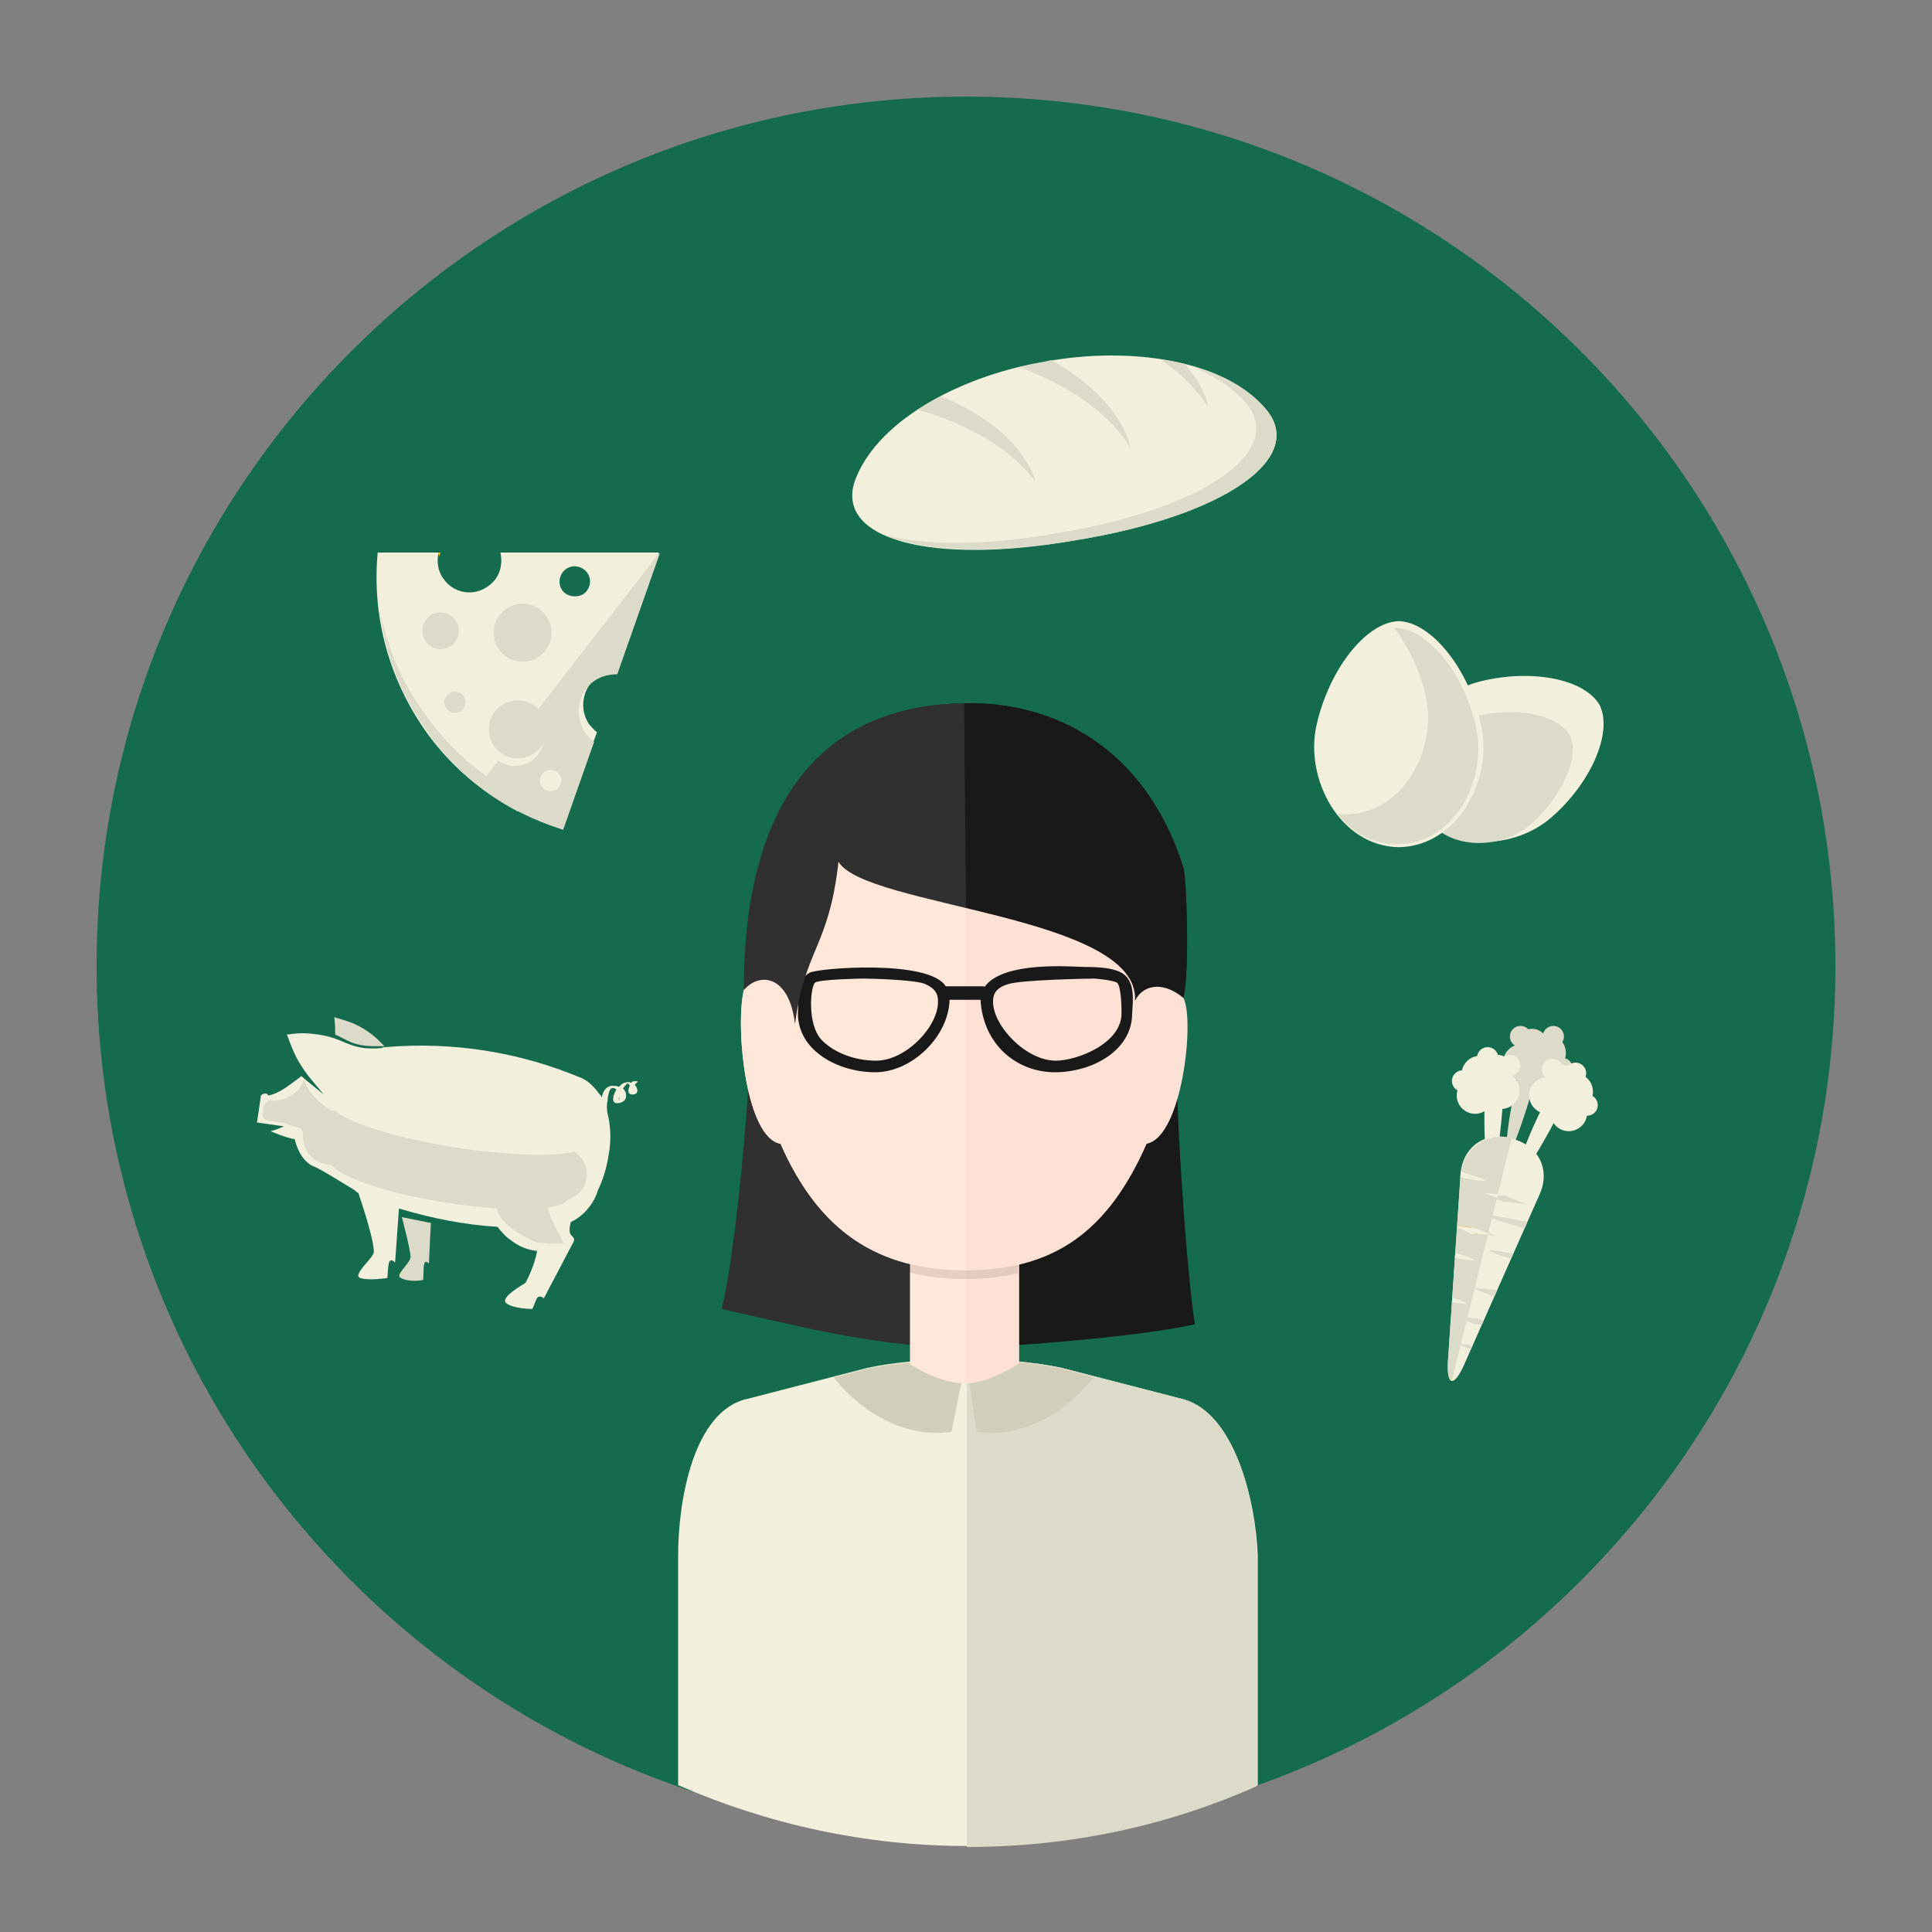 <?xml version="1.0" encoding="utf-8"?>
<!-- Generator: Adobe Illustrator 18.0.0, SVG Export Plug-In . SVG Version: 6.00 Build 0)  -->
<!DOCTYPE svg PUBLIC "-//W3C//DTD SVG 1.1//EN" "http://www.w3.org/Graphics/SVG/1.1/DTD/svg11.dtd">
<svg version="1.1" id="Lag_1" xmlns="http://www.w3.org/2000/svg" xmlns:xlink="http://www.w3.org/1999/xlink" x="0px" y="0px"
	 viewBox="0 0 200 200" enable-background="new 0 0 200 200" xml:space="preserve">
<rect x="0" y="0" width="200" height="200" fill="#808080" stroke="none"/>
<g id="Circle_19_">
	<path fill="#156B4E" d="M10,100c0-49.7,40.3-90,90-90c49.7,0,90,40.3,90,90c0,49.7-40.3,90-90,90C50.3,190,10,149.7,10,100z"/>
</g>
<g>
	<path fill="#F2EFDC" d="M160.5,84.7c-4.1,3.5-11.5,3.5-14.3-1.5c-2.6-5.1,1.6-11.2,6.8-12.6c5.3-1.4,11-0.4,12.6,2.4
		C167,75.9,164.6,81.2,160.5,84.7z"/>
	<path fill="#DCDAC8" d="M158.5,85.3c-3.2,2.8-9,2.8-11.2-1.2c-2-4,1.2-8.8,5.3-9.9c4.1-1.1,8.6-0.3,9.9,1.9
		C163.6,78.3,161.7,82.5,158.5,85.3z"/>
	<path fill="#F2EFDC" d="M153.3,75c1.3,5.7-2.4,12.6-8.5,12.7c-6.1-0.1-9.8-7.1-8.5-12.7c1.3-5.7,5.1-10.6,8.5-10.7
		C148.2,64.4,152.1,69.3,153.3,75z"/>
	<path fill="#DCDAC8" d="M152.8,75.3c-1.2-5.5-4.9-10.1-8.2-10.3c-0.1,0-0.2,0-0.3,0c1.5,1.9,2.7,4.4,3.3,7.1
		c1.2,5.4-2.3,12.1-8.2,12.2c-0.3,0-0.7,0-1-0.1c1.5,1.9,3.6,3.2,6.2,3.2C150.5,87.4,154,80.8,152.8,75.3z"/>
</g>
<g>
	<g>
		<path fill="#DCDAC8" d="M44.4,130.8l0.2-4.2c-1-0.2-2-0.4-3-0.6c0,0,0.9,3.4,0.9,4.1c0,0.7-1.7,1.9-1,2.2c1,0.5,2.3,0.2,2.3,0.2
			C43.9,131.6,43.7,130.1,44.4,130.8z"/>
		<path fill="#DCDAC8" d="M38.8,108.3c0.1,0,0.2,0,0.4,0c0.2,0,0.4,0,0.6,0c-0.7-0.7-1.4-1.5-3.1-2.3c-0.7-0.3-1.4-0.5-2.1-0.7
			c0.1,0.7,0.1,1.3,0.1,1.8C35.9,107.6,36.5,108.3,38.8,108.3z"/>
		<path fill="#F2EFDC" d="M65.7,112.3c0.1-0.1,0.2-0.2,0.3-0.3c0.1-0.1-0.5-0.1-0.6,0c0,0,0,0,0,0.1c-0.5-0.2-1,0-1.3,0.4
			c-0.3-0.1-0.6-0.1-0.8-0.1c-0.6,0.1-0.9,0.6-1,1.2c-0.1-0.2-0.2-0.3-0.3-0.4c-0.5-0.7-1.1-1.3-1.8-1.6c-6.4-2.7-13.4-3.8-20.3-3.2
			c-0.1,0-0.3,0-0.4,0.1c-3.7,0.3-3.6-1.2-7.4-1.5c-0.8-0.1-1.7,0-2.4,0.1c0.6,1.6,0.9,2.4,1.8,3.7c0.6,0.9,1.4,1.7,2,2.5
			c-0.7-0.6-1.5-1.2-2.3-1.9c-1.2,0.9-2.3,1.8-3.4,2c-0.1-0.1-0.2-0.2-0.3-0.2c-0.2,0-0.5,0.1-0.5,0.3l-0.4,2.7l2.8,0.4
			c-0.5,0.2-0.9,0.4-1.4,0.5c0.7,0.3,1.5,0.6,2.3,0.8c0.1,0,0.1,0,0.2,0c0.3,1.3,1,2.5,2.1,2.9c0.9,0.4,2.6,1.5,4.1,2.4
			c0.1,0.1,0.2,0.2,0.4,0.3c0.6,1.8,1.6,4.9,1.6,6.1c0,0.6-2.3,2.4-1.4,2.7c0.9,0.3,2.7,0,2.8,0c0.1-1,0-2.4,0.8-1.6l0.4-5.6
			c3.3,1,6.8,1.7,10.2,1.9c0.4,0.5,0.8,1,1.4,1.4c0.9,0.7,1.8,1,2.7,1.1c-0.3,1.7-1.2,3.3-1.2,3.3c-0.1,0.1-2.7,1.5-2,2.1
			c0.7,0.6,2.7,0.6,2.7,0.6c0.4-0.7,0.4-1.7,1.2-1.1l3.1-5.9c0.2-0.7-0.8-0.3-0.3-2c1.3-0.6,2.4-1.9,2.8-3.3c0.5-1,0.9-2.3,1.1-3.6
			c0.3-1.6,0.2-3.1-0.1-4.3c0,0,0,0,0,0c-0.1-0.5-0.1-0.9,0-1.4c0-0.3,0.1-0.7,0.2-1c0.2-0.4,0.5-0.3,0.7-0.1
			c-0.3,0.5-0.6,1.4,0.1,1.4c0.5,0,1-0.3,0.9-0.9c0-0.3-0.2-0.5-0.3-0.6c0.1-0.2,0.2-0.3,0.4-0.5c0.1-0.1,0.2,0,0.3,0.2
			c-0.2,0.4-0.3,0.9,0.3,0.9C66.1,113.3,66.1,112.7,65.7,112.3z M64.1,113.5c0,0.1,0,0.1,0,0.2c0,0.1,0,0.1,0,0.2
			C64,113.7,64.1,113.6,64.1,113.5z"/>
	</g>
	<path fill="#DCDAC8" d="M60.7,122c-0.2,1.5-1.7,2.5-3.2,2.3l-23.8-3.8c-1.5-0.2-2.5-1.7-2.3-3.2l0,0c0.2-1.5,1.7-2.5,3.2-2.3
		l23.8,3.8C59.9,119.1,61,120.5,60.7,122L60.7,122z"/>
	
		<ellipse transform="matrix(0.988 0.156 -0.156 0.988 19.627 -5.768)" fill="#DCDAC8" cx="46.5" cy="122" rx="12.5" ry="2.5"/>
	
		<ellipse transform="matrix(0.988 0.156 -0.156 0.988 18.748 -6.001)" fill="#F2EFDC" cx="47.5" cy="116.3" rx="13.4" ry="2.5"/>
	<path fill="#DCDAC8" d="M58.4,128.7c-1.6-2.7-2.4-5.2-2.2-6.6c-2.7,0.4-4.6,1.2-4.8,2.5c-0.2,1.3,1.4,2.8,4.1,4
		C56.6,128.7,57.5,128.8,58.4,128.7z"/>
	<path fill="#DCDAC8" d="M31.5,111.8c-0.4,0.6-0.8,1.3-0.9,2.1c-0.3,2.1,0.7,3.9,2.2,4.2c1.3,0.2,2.5-0.8,3.1-2.3
		C33.6,114.8,32,113.4,31.5,111.8z"/>
	<path fill="#DCDAC8" d="M32,115.9c-0.1,0.4-0.4,0.7-0.8,0.6l-3.4-0.5c-0.4-0.1-0.7-0.4-0.6-0.8l0.1-0.6c0.1-0.4,0.4-0.7,0.8-0.6
		l3.4,0.5c0.4,0.1,0.7,0.4,0.6,0.8L32,115.9z"/>
	<path fill="#DCDAC8" d="M31.2,112.6c0,0-0.1,0-0.1,0c-0.8,0.9-2,1.5-3.3,1.3c-0.2,0.3-0.4,0.7-0.6,1c1.2,1,2.9,1.8,4.9,2.1
		c0.7,0.1,1.3,0.2,2,0.1c0.1-0.2,0.1-0.4,0.1-0.6C34.4,115.2,31.1,112.4,31.2,112.6z"/>
</g>
<g>
	<g>
		<path fill="#DCDAC8" d="M155.9,118.8c-0.1,1.1,0.2,1.2,0.6,0.2c1-2.4,1.8-5,2.5-7.5c0.3-1.1,0-1.8-0.4-1.9c0,0,0,0-0.1,0
			c-0.5-0.1-1,0.4-1.3,1.5C156.6,113.5,156.1,116.2,155.9,118.8z"/>
		<circle fill="#DCDAC8" cx="161.7" cy="110.6" r="1.1"/>
		<circle fill="#DCDAC8" cx="160.8" cy="107.3" r="1.1"/>
		<circle fill="#DCDAC8" cx="157.4" cy="107.3" r="1.1"/>
		<circle fill="#DCDAC8" cx="158.6" cy="108.1" r="1.6"/>
		<circle fill="#DCDAC8" cx="160" cy="111.3" r="1.9"/>
		<circle fill="#DCDAC8" cx="160.2" cy="109" r="1.9"/>
		<circle fill="#DCDAC8" cx="157.5" cy="110" r="1.9"/>
	</g>
	<g>
		<path fill="#F2EFDC" d="M156.8,121.7c-0.3,1.1,0,1.2,0.6,0.3c1.5-2.2,2.8-4.5,4-6.8c0.5-1,0.4-1.8,0-2c0,0,0,0,0,0
			c-0.4-0.2-1.1,0.2-1.6,1.2C158.6,116.7,157.6,119.2,156.8,121.7z"/>
		<circle fill="#F2EFDC" cx="164.3" cy="114.4" r="1.1"/>
		<circle fill="#F2EFDC" cx="163.1" cy="111.1" r="1.1"/>
		<circle fill="#F2EFDC" cx="160.7" cy="110.7" r="1.1"/>
		<circle fill="#F2EFDC" cx="161.6" cy="111.8" r="1.6"/>
		<circle fill="#F2EFDC" cx="162.4" cy="115.2" r="1.9"/>
		<circle fill="#F2EFDC" cx="163" cy="113" r="1.9"/>
		<circle fill="#F2EFDC" cx="160.2" cy="113.4" r="1.9"/>
	</g>
	<g>
		<path fill="#F2EFDC" d="M154.6,121.8c-0.2,1.1-0.5,1.1-0.6,0c-0.3-2.6-0.4-5.3-0.3-7.9c0-1.1,0.5-1.8,1-1.7c0,0,0,0,0.1,0
			c0.5,0,0.9,0.7,0.8,1.8C155.4,116.6,155.1,119.2,154.6,121.8z"/>
		<circle fill="#F2EFDC" cx="151.4" cy="111.9" r="1.1"/>
		<circle fill="#F2EFDC" cx="154" cy="109.5" r="1.1"/>
		<circle fill="#F2EFDC" cx="156.3" cy="110.3" r="1.1"/>
		<circle fill="#F2EFDC" cx="155" cy="110.8" r="1.6"/>
		<circle fill="#F2EFDC" cx="152.7" cy="113.4" r="1.9"/>
		<circle fill="#F2EFDC" cx="153.2" cy="111.2" r="1.9"/>
		<circle fill="#F2EFDC" cx="155.4" cy="112.9" r="1.9"/>
	</g>
	<g>
		<path fill="#F2EFDC" d="M149.9,140.8c-0.2,2.7,0.6,2.9,1.7,0.4l7.8-17.6c1.1-2.5-0.1-5-2.8-5.7l-0.3-0.1c-2.6-0.7-4.9,1-5.1,3.7
			L149.9,140.8z"/>
		<path fill="#DCDAC8" d="M156.4,117.8l0.1,0l-6.2,25.1c-0.3-0.1-0.5-0.8-0.4-2.1l1.3-19.2C151.5,118.9,153.8,117.2,156.4,117.8z"/>
		<g>
			<defs>
				<path id="SVGID_1_" d="M149.9,140.8c-0.2,2.7,0.6,2.9,1.7,0.4l7.8-17.6c1.1-2.5-0.1-5-2.8-5.7l-0.3-0.1c-2.6-0.7-4.9,1-5.1,3.7
					L149.9,140.8z"/>
			</defs>
			<clipPath id="SVGID_2_">
				<use xlink:href="#SVGID_1_"  overflow="visible"/>
			</clipPath>
			<g clip-path="url(#SVGID_2_)">
				<path fill="#F2EFDC" d="M151.8,122c2.6,0.5,2.7,0.3,0.1-0.5l-18.2-5.5c-2.6-0.8-4.8-0.8-5,0l0,0.1c-0.2,0.8,1.8,1.8,4.4,2.3
					L151.8,122z"/>
				<path fill="#F2EFDC" d="M150.6,130.2c2.6,0.5,2.7,0.3,0.1-0.5l-18.2-5.5c-2.6-0.8-4.8-0.8-5,0l0,0.1c-0.2,0.8,1.8,1.8,4.4,2.3
					L150.6,130.2z"/>
				<path fill="#F2EFDC" d="M149.8,134.7c2.6,0.5,2.7,0.3,0.1-0.5l-18.2-5.5c-2.6-0.8-4.8-0.8-5,0l0,0.1c-0.2,0.8,1.8,1.8,4.4,2.3
					L149.8,134.7z"/>
				<path fill="#DCDAC8" d="M155.9,126.6c-2.6-0.8-2.5-1,0.1-0.5l18.6,3.6c2.6,0.5,4.6,1.6,4.4,2.3l0,0.1c-0.2,0.8-2.4,0.8-5,0
					L155.9,126.6z"/>
				<path fill="#DCDAC8" d="M156.1,130.2c-2.6-0.8-2.5-1,0.1-0.5l18.6,3.6c2.6,0.5,4.6,1.6,4.4,2.3l0,0.1c-0.2,0.8-2.4,0.8-5,0
					L156.1,130.2z"/>
				<path fill="#DCDAC8" d="M153,139.9c-2.6-0.8-2.5-1,0.1-0.5l18.6,3.6c2.6,0.5,4.6,1.6,4.4,2.3l0,0.1c-0.2,0.8-2.4,0.8-5,0
					L153,139.9z"/>
				<g>
					<path fill="#DCDAC8" d="M153.9,123.7c-0.2-0.1-0.2-0.1,0-0.1l1.8,0.2c0.3,0,0.4,0.2,0.4,0.4l0,0c0,0.2-0.3,0.3-0.5,0.2
						L153.9,123.7z"/>
					<path fill="#DCDAC8" d="M157.6,124.6c0.3,0,0.3,0,0-0.1l-1.7-0.7c-0.2-0.1-0.5,0-0.5,0.2l0,0c0,0.2,0.1,0.4,0.4,0.4
						L157.6,124.6z"/>
				</g>
				<g>
					<path fill="#E39910" d="M150.9,127c-0.2-0.1-0.2-0.1,0-0.1l1.8,0.2c0.3,0,0.4,0.2,0.4,0.4l0,0c0,0.2-0.3,0.3-0.5,0.2L150.9,127
						z"/>
					<path fill="#DCDAC8" d="M154.6,127.9c0.3,0,0.3,0,0-0.1l-1.7-0.7c-0.2-0.1-0.5,0-0.5,0.2l0,0c0,0.2,0.1,0.4,0.4,0.4
						L154.6,127.9z"/>
				</g>
				<g>
					<path fill="#F2EFDC" d="M150.8,127c-0.2-0.1-0.2-0.1,0-0.1l1.6,0.2c0.2,0,0.4,0.2,0.3,0.4l0,0c0,0.2-0.3,0.3-0.5,0.2L150.8,127
						z"/>
					<path fill="#F2EFDC" d="M154.1,127.8c0.2,0,0.2,0,0-0.1l-1.5-0.6c-0.2-0.1-0.4,0-0.5,0.2l0,0c0,0.2,0.1,0.3,0.3,0.4
						L154.1,127.8z"/>
				</g>
				<g>
					<path fill="#DCDAC8" d="M152.6,133.4c-0.2-0.1-0.2-0.1,0-0.1l1.8,0.2c0.3,0,0.4,0.2,0.4,0.4l0,0c0,0.2-0.3,0.3-0.5,0.2
						L152.6,133.4z"/>
					<path fill="#DCDAC8" d="M156.4,134.3c0.3,0,0.3,0,0-0.1l-1.7-0.7c-0.2-0.1-0.5,0-0.5,0.2l0,0c0,0.2,0.1,0.4,0.4,0.4
						L156.4,134.3z"/>
				</g>
				<g>
					<path fill="#DCDAC8" d="M151,136.4c-0.2-0.1-0.2-0.1,0-0.1l1.8,0.2c0.3,0,0.4,0.2,0.4,0.4l0,0c0,0.2-0.3,0.3-0.5,0.2L151,136.4
						z"/>
					<path fill="#DCDAC8" d="M154.7,137.3c0.3,0,0.3,0,0-0.1l-1.7-0.7c-0.2-0.1-0.5,0-0.5,0.2l0,0c0,0.2,0.1,0.4,0.4,0.4
						L154.7,137.3z"/>
				</g>
				<path fill="#F2EFDC" d="M153.9,123.5l1.2,0.1l-0.1,0.4l-1.1-0.4C153.6,123.6,153.7,123.5,153.9,123.5z"/>
			</g>
		</g>
	</g>
</g>
<g>
	<path fill="#F2EFDC" d="M61.8,75.8c-0.3-0.2-0.5-0.5-0.8-0.8c-1.1-1.6-0.7-3.8,0.8-4.9c0.7-0.5,1.4-0.7,2.1-0.6l4.3-12.3l-16.4,0
		c0.3,1.3-0.1,2.7-1.3,3.5c-1.5,1.1-3.6,0.7-4.6-0.8c-0.6-0.8-0.7-1.8-0.5-2.7l-6.3,0c-0.6,6.3,1,12.8,4.9,18.4
		c3.6,5.1,8.6,8.5,14.1,10.2L61.8,75.8z M58.2,61.1c-0.5-0.7-0.3-1.7,0.4-2.2c0.7-0.5,1.7-0.3,2.2,0.4c0.5,0.7,0.3,1.7-0.4,2.2
		C59.7,61.9,58.7,61.8,58.2,61.1z"/>
	<g>
		<path fill="#FFCB09" d="M45.5,57.6c0-0.1,0-0.2,0.1-0.4l-0.2,0C45.4,57.4,45.4,57.5,45.5,57.6z"/>
		<path fill="#DCDAC8" d="M44.2,75.7c2.5,3.6,5.8,6.4,9.4,8.3c0.3-0.4,0.6-0.8,0.8-1.3c-4.1-1.9-7.7-4.9-10.5-8.9
			c-2.4-3.3-3.9-7-4.6-10.8C39.8,67.5,41.4,71.8,44.2,75.7z"/>
	</g>
	<path fill="#DCDAC8" d="M61.5,76.8c-0.3-0.2-0.6-0.5-0.9-0.9c-1.2-1.8-0.8-4.2,0.9-5.4c0.7-0.5,1.6-0.7,2.4-0.7l4.4-12.5l-0.1,0
		L54.1,75.5l-4.5,5.8c2.6,2.1,5.6,3.6,8.7,4.6L61.5,76.8z"/>
	<circle fill="#F2EFDC" cx="53.3" cy="76.3" r="3"/>
	<circle fill="#DCDAC8" cx="53.6" cy="75.5" r="3"/>
	<circle fill="#DCDAC8" cx="54.1" cy="65.5" r="3"/>
	<circle fill="#DCDAC8" cx="45.6" cy="65.3" r="1.9"/>
	<circle fill="#F2EFDC" cx="57" cy="80.8" r="1.1"/>
	<circle fill="#DCDAC8" cx="47.1" cy="72.7" r="1.1"/>
</g>
<g id="Teacher_6_">
	<g id="Body_6_">
		<g id="Shirt_6_">
			<path fill="#F2EFDC" d="M122.3,144.8l-12.4-3.2c-5.6-1.2-14.6-1.2-20.1,0l-12.4,3.2c-5.6,1.2-7.2,10.5-7.2,16.2v23.8
				c9.2,4,19.3,6.3,30,6.3c10.7,0,20.8-2.2,30-6.3V161C130,155.4,127.8,146.1,122.3,144.8z"/>
			<path fill="#DCDAC8" d="M122.3,144.8l-12.4-3.2c-2.8-0.6-6.2-0.9-9.8-0.9v50.5c10.7,0,20.8-2.2,30-6.3V161
				C130,155.4,127.8,146.1,122.3,144.8z"/>
		</g>
		<g>
			<g>
				<path fill="#D1CFBA" d="M101.1,148.2l-1.1-7.4c3.6,0,7,0.3,9.8,0.9l3.4,0.9C107.4,149.7,101.1,148.2,101.1,148.2z"/>
			</g>
			<g>
				<path fill="#D1CFBA" d="M98.5,148.2l1.5-7.4c-3.6,0-7.5,0.3-10.3,0.9l-3.4,0.9C92.1,149.7,98.5,148.2,98.5,148.2z"/>
			</g>
		</g>
	</g>
	<g id="Head_6_">
		<g id="Hair_11_">
			<path fill="#191919" d="M122.5,89.8c0.3,0.9,0.7,10.5,0,13.5c-1.8-2.3,0.1,27.2,1.2,33.8c-6.5,1.4-20.3,2.4-24.1,2.4
				c-8.6,0-17.7-2.4-24.9-4c1.9-7.4,4.1-34.8,2.4-33c0-20.3,8.7-29.5,22.8-29.7C108.9,72.6,118.5,77.2,122.5,89.8z"/>
			<path opacity="0.1" fill="#FFFFFF" d="M99.6,139.5c-8.6,0-17.7-2.4-24.9-4c1.9-7.4,4.1-34.8,2.4-33c0-20.3,8.7-29.5,22.8-29.7
				L99.6,139.5z"/>
		</g>
		<g id="Neck_6_">
			<path fill="#FFE7D9" d="M105.4,141.2c0,0-3.2,2-5.6,2c-2.7,0-5.6-2-5.6-2v-13.4h11.3V141.2z"/>
			<path fill="#FCE1D4" d="M105.4,141.2c0,0-3,2-5.4,2v-15.4h5.4V141.2z"/>
			<path opacity="0.1" d="M94.1,131.7c1.8,0.5,3.7,0.7,5.9,0.7c2,0,3.8-0.2,5.4-0.6v-4H94.1V131.7z"/>
		</g>
		<g id="Face_6_">
			<path fill="#FCE1D4" d="M122.5,103.3c-7.5-14.2-9.3-29.9-22.5-29.9c-13.2,0-19.2,13.5-23,29.1c-0.9,3.8,0.2,15.3,3.8,15.9
				c4,9.1,10.1,13.1,19.2,13.1c9.1,0,14.7-4,18.7-13.1C122.4,117.7,123.7,105.5,122.5,103.3z"/>
			<path fill="#FFE7D9" d="M100,73.4c-13.2,0-19.2,13.5-23,29.1c-0.9,3.8,0.2,15.3,3.8,15.9c4,9.1,10.1,13.1,19.2,13.1V73.4z"/>
		</g>
		<path id="glasses_3_" fill="#191919" d="M116.1,100.7c-0.9-0.5-2.3-0.6-3.8-0.6l0,0v0c-1.1,0-8.5-0.7-10.4,2.1v-0.1h-4
			c-1.7-2.8-13.2-1.9-14.1-1.4c-1.4,0.8-1.1,2.7-1.2,4.2c0,3.9,4.2,6.1,8,6.1c3.8,0,7.6-3.7,7.7-7.5h3.2c0.3,4.8,3.9,7.5,7.7,7.5
			c3.8,0,8-2.2,8-6.1C117.3,103.4,117.5,101.5,116.1,100.7z M90.7,109.8c-2.2,0-4.3-0.8-5.6-2.1c-1.6-1.6-1.2-5.7-0.7-6
			c0.5-0.3,4.4-0.4,5-0.4c0.5,0,4.9,0.1,6.2,0.5c1.3,0.5,1.5,1.2,1.5,1.8C97.2,106.2,93.8,109.8,90.7,109.8z M109.3,109.8
			c-3.1,0-6.5-3.6-6.5-6.1c0-0.7,0.2-1.4,1.5-1.8c1.3-0.5,9-0.6,9-0.6c1.1,0.1,1.8,0.2,2.3,0.4c0.5,0.3,0.5,2.9,0.5,3.1
			C116.2,108,111.5,109.8,109.3,109.8z"/>
		<g id="Hair_10_">
			<path fill="#191919" d="M122.5,89.8c0.3,0.9,0.7,10.5,0,13.5c-2.3-1.9-4.3-1.2-5,0.3c0.5-8.9-28-9.7-30.7-14.4
				c-1,8.9-3.5,9-4.5,16.8c-0.6-5.1-3.7-5.4-5.3-3.5c0-20.3,8.7-29.5,22.8-29.7C108.9,72.6,118.5,77.2,122.5,89.8z"/>
			<path opacity="0.1" fill="#FFFFFF" d="M100,94c-6.3-1.5-12-2.8-13.2-4.8c-1,8.9-3.5,9-4.5,16.8c-0.6-5.1-3.7-5.4-5.3-3.5
				c0-20.3,8.7-29.5,22.8-29.7L100,94z"/>
		</g>
	</g>
</g>
<g>
	<path fill="#F2EFDC" d="M131,42.3c4.4,5.1-4.3,11.1-19.5,13.6c-15.2,2.7-25.4-0.1-22.9-6.4c2.5-6.3,11.5-10.8,19.8-12.1
		C116.6,35.9,126.6,37.1,131,42.3z"/>
	<path fill="#DCDAC8" d="M131,42.3c-1.8-2-4.4-3.5-7.5-4.3c2.2,0.9,4,2.1,5.4,3.6c4.4,5.1-4.3,11.1-19.5,13.6
		c-7.4,1.3-13.7,1.3-17.8,0.2c4,1.7,11.1,2,19.9,0.5C126.7,53.4,135.4,47.4,131,42.3z"/>
	<path fill="#DCDAC8" d="M125.1,42.2c-0.1-0.4-0.2-0.8-0.3-1.1c-0.5-1.2-1.2-2.3-2.1-3.4c-0.8-0.2-1.7-0.4-2.6-0.5
		C122.2,38.6,123.9,40.3,125.1,42.2z"/>
	<path fill="#DCDAC8" d="M97.4,41c-0.8,0.4-1.6,0.9-2.4,1.4c5.1,1.5,9.7,4,12.2,7.5c-0.1-0.4-0.2-0.7-0.4-1.1
		C105.2,45.4,101.7,42.8,97.4,41z"/>
	<path fill="#DCDAC8" d="M117,46.3c-0.1-0.4-0.2-0.8-0.3-1.1c-1.3-3.2-4.2-5.8-7.8-7.9c-0.2,0-0.3,0-0.5,0.1c-1,0.2-1.9,0.4-2.9,0.6
		C110.4,39.8,114.8,42.7,117,46.3z"/>
</g>
</svg>
